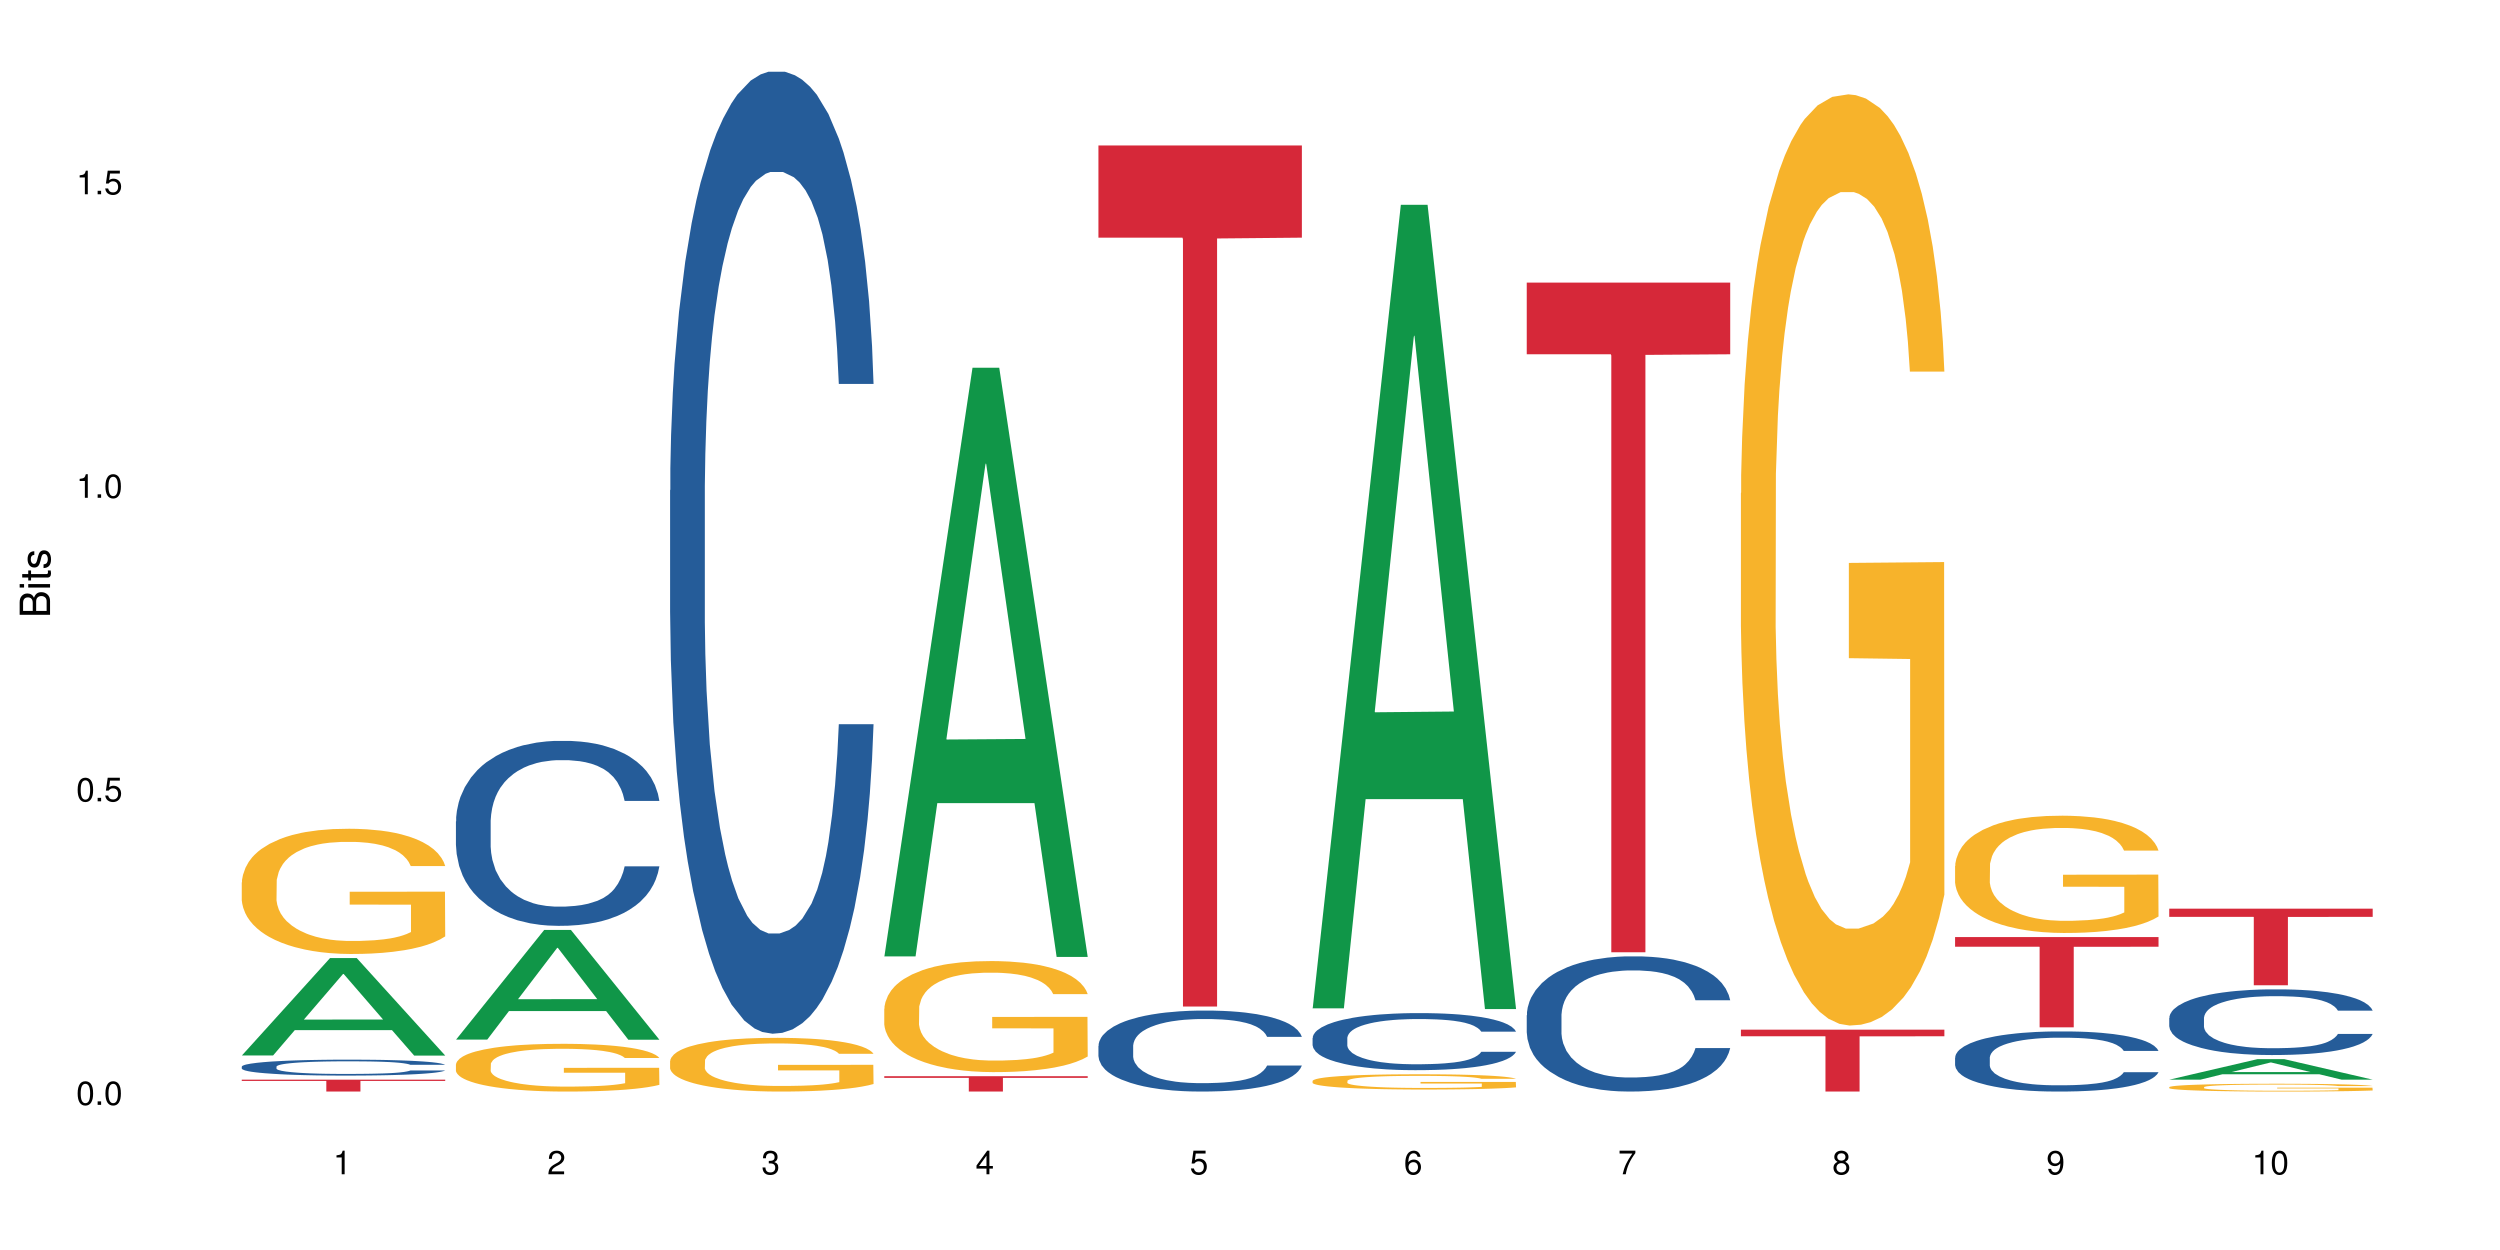 <?xml version="1.0" encoding="UTF-8"?>
<svg xmlns="http://www.w3.org/2000/svg" xmlns:xlink="http://www.w3.org/1999/xlink" width="720pt" height="360pt" viewBox="0 0 720 360" version="1.1">
<defs>
<g>
<symbol overflow="visible" id="glyph0-0">
<path style="stroke:none;" d=""/>
</symbol>
<symbol overflow="visible" id="glyph0-1">
<path style="stroke:none;" d="M 2.641 -6.797 C 2 -6.797 1.422 -6.531 1.078 -6.047 C 0.641 -5.453 0.406 -4.547 0.406 -3.297 C 0.406 -1 1.188 0.219 2.641 0.219 C 4.078 0.219 4.859 -1 4.859 -3.234 C 4.859 -4.562 4.656 -5.438 4.203 -6.047 C 3.844 -6.531 3.281 -6.797 2.641 -6.797 Z M 2.641 -6.047 C 3.547 -6.047 4 -5.125 4 -3.312 C 4 -1.375 3.562 -0.484 2.625 -0.484 C 1.734 -0.484 1.281 -1.422 1.281 -3.281 C 1.281 -5.141 1.734 -6.047 2.641 -6.047 Z M 2.641 -6.047 "/>
</symbol>
<symbol overflow="visible" id="glyph0-2">
<path style="stroke:none;" d="M 1.828 -1 L 0.828 -1 L 0.828 0 L 1.828 0 Z M 1.828 -1 "/>
</symbol>
<symbol overflow="visible" id="glyph0-3">
<path style="stroke:none;" d="M 4.562 -6.797 L 1.062 -6.797 L 0.547 -3.094 L 1.328 -3.094 C 1.719 -3.562 2.047 -3.734 2.578 -3.734 C 3.484 -3.734 4.062 -3.109 4.062 -2.094 C 4.062 -1.125 3.484 -0.531 2.578 -0.531 C 1.828 -0.531 1.375 -0.906 1.188 -1.672 L 0.328 -1.672 C 0.453 -1.109 0.547 -0.844 0.75 -0.594 C 1.125 -0.078 1.828 0.219 2.594 0.219 C 3.969 0.219 4.922 -0.781 4.922 -2.219 C 4.922 -3.562 4.031 -4.484 2.719 -4.484 C 2.25 -4.484 1.859 -4.359 1.469 -4.062 L 1.734 -5.969 L 4.562 -5.969 Z M 4.562 -6.797 "/>
</symbol>
<symbol overflow="visible" id="glyph0-4">
<path style="stroke:none;" d="M 2.484 -4.844 L 2.484 0 L 3.328 0 L 3.328 -6.797 L 2.766 -6.797 C 2.469 -5.75 2.281 -5.609 0.984 -5.453 L 0.984 -4.844 Z M 2.484 -4.844 "/>
</symbol>
<symbol overflow="visible" id="glyph0-5">
<path style="stroke:none;" d="M 4.859 -0.828 L 1.281 -0.828 C 1.359 -1.391 1.672 -1.75 2.5 -2.234 L 3.469 -2.75 C 4.406 -3.266 4.906 -3.969 4.906 -4.812 C 4.906 -5.375 4.672 -5.906 4.266 -6.266 C 3.859 -6.625 3.375 -6.797 2.719 -6.797 C 1.859 -6.797 1.219 -6.5 0.844 -5.922 C 0.609 -5.562 0.5 -5.125 0.484 -4.438 L 1.328 -4.438 C 1.359 -4.906 1.406 -5.188 1.531 -5.406 C 1.75 -5.812 2.188 -6.062 2.703 -6.062 C 3.469 -6.062 4.031 -5.516 4.031 -4.781 C 4.031 -4.25 3.719 -3.797 3.125 -3.438 L 2.234 -2.938 C 0.812 -2.141 0.406 -1.5 0.328 0 L 4.859 0 Z M 4.859 -0.828 "/>
</symbol>
<symbol overflow="visible" id="glyph0-6">
<path style="stroke:none;" d="M 2.125 -3.125 L 2.578 -3.125 C 3.516 -3.125 3.984 -2.703 3.984 -1.891 C 3.984 -1.031 3.469 -0.531 2.578 -0.531 C 1.656 -0.531 1.203 -0.984 1.156 -1.969 L 0.312 -1.969 C 0.344 -1.422 0.438 -1.078 0.609 -0.766 C 0.953 -0.109 1.625 0.219 2.547 0.219 C 3.953 0.219 4.859 -0.609 4.859 -1.906 C 4.859 -2.766 4.516 -3.25 3.703 -3.516 C 4.344 -3.766 4.656 -4.25 4.656 -4.938 C 4.656 -6.109 3.875 -6.797 2.578 -6.797 C 1.203 -6.797 0.484 -6.047 0.453 -4.609 L 1.297 -4.609 C 1.312 -5.016 1.344 -5.25 1.453 -5.453 C 1.641 -5.828 2.062 -6.062 2.594 -6.062 C 3.344 -6.062 3.797 -5.625 3.797 -4.906 C 3.797 -4.422 3.609 -4.141 3.25 -3.984 C 3.016 -3.891 2.719 -3.844 2.125 -3.844 Z M 2.125 -3.125 "/>
</symbol>
<symbol overflow="visible" id="glyph0-7">
<path style="stroke:none;" d="M 3.141 -1.625 L 3.141 0 L 3.984 0 L 3.984 -1.625 L 4.984 -1.625 L 4.984 -2.391 L 3.984 -2.391 L 3.984 -6.797 L 3.359 -6.797 L 0.266 -2.516 L 0.266 -1.625 Z M 3.141 -2.391 L 1 -2.391 L 3.141 -5.359 Z M 3.141 -2.391 "/>
</symbol>
<symbol overflow="visible" id="glyph0-8">
<path style="stroke:none;" d="M 4.781 -5.031 C 4.609 -6.141 3.891 -6.797 2.844 -6.797 C 2.094 -6.797 1.422 -6.438 1.031 -5.828 C 0.609 -5.172 0.406 -4.344 0.406 -3.094 C 0.406 -1.953 0.578 -1.234 0.984 -0.625 C 1.359 -0.078 1.953 0.219 2.703 0.219 C 3.984 0.219 4.922 -0.734 4.922 -2.078 C 4.922 -3.344 4.062 -4.234 2.844 -4.234 C 2.172 -4.234 1.641 -3.969 1.281 -3.469 C 1.281 -5.125 1.828 -6.047 2.797 -6.047 C 3.391 -6.047 3.797 -5.672 3.938 -5.031 Z M 2.734 -3.484 C 3.547 -3.484 4.062 -2.922 4.062 -2 C 4.062 -1.156 3.484 -0.531 2.703 -0.531 C 1.922 -0.531 1.328 -1.188 1.328 -2.047 C 1.328 -2.891 1.906 -3.484 2.734 -3.484 Z M 2.734 -3.484 "/>
</symbol>
<symbol overflow="visible" id="glyph0-9">
<path style="stroke:none;" d="M 4.984 -6.797 L 0.438 -6.797 L 0.438 -5.969 L 4.109 -5.969 C 2.5 -3.656 1.828 -2.234 1.328 0 L 2.219 0 C 2.594 -2.172 3.453 -4.047 4.984 -6.094 Z M 4.984 -6.797 "/>
</symbol>
<symbol overflow="visible" id="glyph0-10">
<path style="stroke:none;" d="M 3.75 -3.578 C 4.453 -4 4.688 -4.344 4.688 -4.984 C 4.688 -6.047 3.844 -6.797 2.641 -6.797 C 1.438 -6.797 0.594 -6.047 0.594 -4.984 C 0.594 -4.359 0.828 -4.016 1.516 -3.578 C 0.734 -3.203 0.359 -2.641 0.359 -1.891 C 0.359 -0.641 1.297 0.219 2.641 0.219 C 3.984 0.219 4.922 -0.641 4.922 -1.875 C 4.922 -2.641 4.531 -3.203 3.75 -3.578 Z M 2.641 -6.047 C 3.359 -6.047 3.812 -5.625 3.812 -4.969 C 3.812 -4.344 3.344 -3.922 2.641 -3.922 C 1.922 -3.922 1.453 -4.344 1.453 -4.984 C 1.453 -5.625 1.922 -6.047 2.641 -6.047 Z M 2.641 -3.203 C 3.484 -3.203 4.062 -2.672 4.062 -1.875 C 4.062 -1.062 3.484 -0.531 2.625 -0.531 C 1.797 -0.531 1.219 -1.078 1.219 -1.875 C 1.219 -2.672 1.797 -3.203 2.641 -3.203 Z M 2.641 -3.203 "/>
</symbol>
<symbol overflow="visible" id="glyph0-11">
<path style="stroke:none;" d="M 0.516 -1.547 C 0.672 -0.438 1.406 0.219 2.438 0.219 C 3.188 0.219 3.859 -0.141 4.266 -0.75 C 4.688 -1.406 4.891 -2.25 4.891 -3.484 C 4.891 -4.625 4.703 -5.359 4.312 -5.953 C 3.938 -6.5 3.344 -6.797 2.594 -6.797 C 1.297 -6.797 0.359 -5.844 0.359 -4.516 C 0.359 -3.25 1.234 -2.344 2.453 -2.344 C 3.094 -2.344 3.562 -2.578 4.016 -3.109 C 4 -1.453 3.469 -0.531 2.5 -0.531 C 1.906 -0.531 1.484 -0.906 1.359 -1.547 Z M 2.578 -6.062 C 3.375 -6.062 3.969 -5.406 3.969 -4.531 C 3.969 -3.688 3.375 -3.094 2.547 -3.094 C 1.734 -3.094 1.234 -3.672 1.234 -4.578 C 1.234 -5.438 1.797 -6.062 2.578 -6.062 Z M 2.578 -6.062 "/>
</symbol>
<symbol overflow="visible" id="glyph1-0">
<path style="stroke:none;" d=""/>
</symbol>
<symbol overflow="visible" id="glyph1-1">
<path style="stroke:none;" d="M 0 -0.953 L 0 -4.891 C 0 -5.719 -0.234 -6.344 -0.734 -6.797 C -1.188 -7.234 -1.812 -7.469 -2.5 -7.469 C -3.547 -7.469 -4.188 -7 -4.625 -5.875 C -4.984 -6.672 -5.641 -7.094 -6.531 -7.094 C -7.156 -7.094 -7.734 -6.859 -8.141 -6.391 C -8.562 -5.938 -8.75 -5.344 -8.75 -4.5 L -8.75 -0.953 Z M -4.984 -2.062 L -7.766 -2.062 L -7.766 -4.219 C -7.766 -4.844 -7.688 -5.203 -7.453 -5.5 C -7.219 -5.812 -6.859 -5.969 -6.375 -5.969 C -5.906 -5.969 -5.531 -5.812 -5.297 -5.5 C -5.062 -5.203 -4.984 -4.844 -4.984 -4.219 Z M -0.984 -2.062 L -4 -2.062 L -4 -4.781 C -4 -5.328 -3.859 -5.688 -3.578 -5.953 C -3.297 -6.219 -2.922 -6.359 -2.484 -6.359 C -2.062 -6.359 -1.688 -6.219 -1.406 -5.953 C -1.109 -5.688 -0.984 -5.328 -0.984 -4.781 Z M -0.984 -2.062 "/>
</symbol>
<symbol overflow="visible" id="glyph1-2">
<path style="stroke:none;" d="M -6.281 -1.797 L -6.281 -0.797 L 0 -0.797 L 0 -1.797 Z M -8.75 -1.797 L -8.75 -0.797 L -7.484 -0.797 L -7.484 -1.797 Z M -8.75 -1.797 "/>
</symbol>
<symbol overflow="visible" id="glyph1-3">
<path style="stroke:none;" d="M -6.281 -3.047 L -6.281 -2.016 L -8.016 -2.016 L -8.016 -1.016 L -6.281 -1.016 L -6.281 -0.172 L -5.469 -0.172 L -5.469 -1.016 L -0.719 -1.016 C -0.078 -1.016 0.281 -1.453 0.281 -2.234 C 0.281 -2.469 0.25 -2.719 0.188 -3.047 L -0.641 -3.047 C -0.609 -2.922 -0.594 -2.766 -0.594 -2.562 C -0.594 -2.141 -0.719 -2.016 -1.156 -2.016 L -5.469 -2.016 L -5.469 -3.047 Z M -6.281 -3.047 "/>
</symbol>
<symbol overflow="visible" id="glyph1-4">
<path style="stroke:none;" d="M -4.531 -5.25 C -5.766 -5.25 -6.469 -4.422 -6.469 -2.969 C -6.469 -1.516 -5.719 -0.562 -4.547 -0.562 C -3.562 -0.562 -3.094 -1.062 -2.734 -2.562 L -2.516 -3.484 C -2.344 -4.188 -2.094 -4.469 -1.625 -4.469 C -1.047 -4.469 -0.641 -3.875 -0.641 -3 C -0.641 -2.453 -0.797 -2 -1.062 -1.75 C -1.25 -1.594 -1.422 -1.531 -1.875 -1.469 L -1.875 -0.406 C -0.422 -0.453 0.281 -1.266 0.281 -2.922 C 0.281 -4.5 -0.5 -5.516 -1.719 -5.516 C -2.656 -5.516 -3.172 -4.984 -3.469 -3.734 L -3.703 -2.766 C -3.891 -1.953 -4.156 -1.609 -4.594 -1.609 C -5.172 -1.609 -5.547 -2.125 -5.547 -2.938 C -5.547 -3.75 -5.203 -4.172 -4.531 -4.203 Z M -4.531 -5.25 "/>
</symbol>
</g>
</defs>
<g id="surface86070">
<rect x="0" y="0" width="720" height="360" style="fill:rgb(100%,100%,100%);fill-opacity:1;stroke:none;"/>
<path style=" stroke:none;fill-rule:nonzero;fill:rgb(6.275%,58.824%,28.235%);fill-opacity:1;" d="M 69.629 303.98 L 69.691 303.953 L 95.047 275.93 L 102.746 275.93 L 128.223 304.004 L 119.273 304.004 L 112.887 296.676 L 84.902 296.676 L 78.645 303.98 L 69.629 303.98 L 87.598 293.645 L 110.32 293.617 L 98.988 280.516 L 98.863 280.488 L 98.738 280.566 L 87.535 293.617 L 87.598 293.645 Z M 69.629 303.98 "/>
<path style=" stroke:none;fill-rule:nonzero;fill:rgb(14.51%,36.078%,60%);fill-opacity:1;" d="M 69.629 307.18 L 69.699 307.176 L 69.699 307.074 L 69.914 306.914 L 70.414 306.715 L 70.914 306.574 L 72.203 306.328 L 73.988 306.09 L 75.848 305.906 L 77.203 305.797 L 78.418 305.711 L 81.207 305.559 L 82.992 305.477 L 84.922 305.406 L 87.281 305.336 L 88.996 305.293 L 92.852 305.227 L 95.711 305.195 L 97.926 305.184 L 102.715 305.184 L 105.574 305.203 L 107.645 305.223 L 109.93 305.254 L 111.859 305.293 L 115.219 305.387 L 118.219 305.504 L 119.578 305.57 L 121.723 305.699 L 123.367 305.824 L 124.508 305.934 L 125.797 306.09 L 126.938 306.277 L 127.797 306.492 L 128.223 306.672 L 118.219 306.672 L 117.719 306.504 L 117.148 306.375 L 116.078 306.203 L 115.004 306.082 L 113.504 305.961 L 112.148 305.879 L 110.289 305.801 L 108.645 305.75 L 106.93 305.711 L 105.285 305.688 L 102.141 305.664 L 98.5 305.664 L 97.141 305.672 L 94.355 305.703 L 92.852 305.734 L 90.711 305.793 L 89.207 305.848 L 87.422 305.93 L 86.207 306 L 84.707 306.109 L 83.637 306.207 L 82.422 306.344 L 81.707 306.449 L 81.062 306.566 L 80.492 306.707 L 80.062 306.852 L 79.777 307.008 L 79.633 307.16 L 79.633 307.809 L 79.777 307.957 L 80.133 308.133 L 81.062 308.391 L 82.422 308.613 L 83.992 308.789 L 85.492 308.914 L 86.352 308.973 L 87.492 309.039 L 89.281 309.125 L 91.852 309.207 L 93.352 309.242 L 95.641 309.273 L 97.996 309.293 L 101.141 309.293 L 103.93 309.273 L 105.785 309.254 L 107.715 309.219 L 110.359 309.148 L 112.004 309.082 L 113.434 309.004 L 114.504 308.922 L 115.219 308.855 L 116.293 308.727 L 117.148 308.582 L 117.793 308.438 L 118.219 308.293 L 128.223 308.293 L 127.797 308.461 L 127.152 308.625 L 126.508 308.746 L 125.508 308.895 L 124.367 309.023 L 122.723 309.168 L 121.363 309.266 L 119.578 309.371 L 117.934 309.449 L 116.148 309.523 L 113.504 309.605 L 111.789 309.648 L 109.93 309.684 L 107.715 309.719 L 104.93 309.75 L 101.93 309.766 L 99.141 309.77 L 96.141 309.762 L 93.926 309.742 L 90.996 309.707 L 87.352 309.629 L 84.707 309.551 L 82.633 309.473 L 80.848 309.387 L 78.848 309.273 L 76.273 309.09 L 74.703 308.949 L 73.633 308.832 L 72.418 308.668 L 71.559 308.52 L 70.559 308.285 L 69.844 307.988 L 69.629 307.758 Z M 69.629 307.18 "/>
<path style=" stroke:none;fill-rule:nonzero;fill:rgb(96.863%,70.196%,16.863%);fill-opacity:1;" d="M 69.629 254.129 L 69.699 254.094 L 69.699 253.438 L 69.988 251.953 L 70.703 249.914 L 71.629 248.23 L 72.629 246.914 L 73.273 246.223 L 74.344 245.234 L 75.273 244.512 L 77.633 243.027 L 80.633 241.645 L 82.277 241.051 L 84.137 240.492 L 86.777 239.867 L 87.992 239.637 L 91.711 239.109 L 95.926 238.777 L 100.57 238.68 L 102.715 238.711 L 105.645 238.844 L 109.645 239.207 L 111.934 239.535 L 113.719 239.867 L 115.578 240.293 L 117.863 240.953 L 120.008 241.742 L 121.723 242.535 L 123.438 243.523 L 124.867 244.574 L 126.082 245.73 L 127.152 247.113 L 127.797 248.266 L 128.223 249.418 L 118.293 249.418 L 117.719 248.266 L 117.078 247.375 L 116.004 246.289 L 114.934 245.5 L 113.863 244.871 L 111.859 244.016 L 110.145 243.488 L 108.004 243.027 L 105.93 242.73 L 103.57 242.535 L 102.141 242.469 L 98.355 242.469 L 94.926 242.699 L 92.926 242.961 L 91.496 243.227 L 89.496 243.719 L 88.281 244.113 L 87.566 244.379 L 85.422 245.398 L 83.992 246.32 L 83.207 246.949 L 82.207 247.938 L 81.492 248.824 L 80.707 250.145 L 80.277 251.133 L 79.703 253.371 L 79.633 259.301 L 79.848 260.551 L 80.277 261.902 L 80.848 263.09 L 81.707 264.34 L 82.562 265.297 L 84.062 266.578 L 85.352 267.438 L 86.352 267.996 L 88.281 268.887 L 89.066 269.184 L 90.922 269.773 L 92.852 270.234 L 95.211 270.633 L 96.996 270.828 L 99.855 270.992 L 103.5 270.992 L 107.789 270.797 L 110.504 270.531 L 112.359 270.27 L 113.574 270.039 L 115.078 269.676 L 116.148 269.348 L 117.148 268.984 L 118.363 268.426 L 118.363 260.551 L 100.715 260.52 L 100.715 256.828 L 128.152 256.797 L 128.223 269.676 L 126.723 270.566 L 124.867 271.422 L 123.078 272.082 L 121.223 272.641 L 118.578 273.266 L 116.434 273.66 L 113.148 274.121 L 110.145 274.418 L 107 274.617 L 104.215 274.715 L 100.93 274.75 L 97.996 274.684 L 94.855 274.484 L 92.352 274.223 L 90.066 273.891 L 87.781 273.465 L 84.922 272.773 L 83.062 272.211 L 81.133 271.52 L 79.203 270.695 L 77.488 269.809 L 76.348 269.117 L 75.203 268.324 L 73.988 267.336 L 72.844 266.219 L 71.988 265.195 L 71.203 264.043 L 70.629 262.957 L 70.059 261.473 L 69.773 260.289 L 69.629 259.266 Z M 69.629 254.129 "/>
<path style=" stroke:none;fill-rule:nonzero;fill:rgb(83.922%,15.686%,22.353%);fill-opacity:1;" d="M 69.629 310.949 L 128.223 310.949 L 128.223 311.316 L 103.805 311.316 L 103.805 314.371 L 93.98 314.371 L 93.98 311.32 L 93.836 311.316 L 69.629 311.316 Z M 69.629 310.949 "/>
<path style=" stroke:none;fill-rule:nonzero;fill:rgb(6.275%,58.824%,28.235%);fill-opacity:1;" d="M 131.309 299.41 L 131.371 299.379 L 156.727 267.828 L 164.426 267.828 L 189.902 299.438 L 180.953 299.438 L 174.566 291.188 L 146.582 291.188 L 140.324 299.41 L 131.309 299.41 L 149.273 287.773 L 172 287.742 L 160.668 272.992 L 160.543 272.961 L 160.418 273.051 L 149.211 287.742 L 149.273 287.773 Z M 131.309 299.41 "/>
<path style=" stroke:none;fill-rule:nonzero;fill:rgb(14.51%,36.078%,60%);fill-opacity:1;" d="M 131.309 236.562 L 131.379 236.512 L 131.379 235.344 L 131.594 233.492 L 132.094 231.156 L 132.594 229.551 L 133.883 226.676 L 135.668 223.902 L 137.523 221.762 L 138.883 220.496 L 140.098 219.52 L 142.883 217.719 L 144.672 216.793 L 146.602 215.965 L 148.957 215.141 L 150.672 214.652 L 154.531 213.871 L 157.391 213.531 L 159.605 213.387 L 164.395 213.387 L 167.25 213.582 L 169.324 213.824 L 171.609 214.215 L 173.539 214.652 L 176.898 215.723 L 179.898 217.086 L 181.258 217.863 L 183.402 219.375 L 185.043 220.836 L 186.188 222.102 L 187.473 223.902 L 188.617 226.094 L 189.477 228.574 L 189.902 230.668 L 179.898 230.668 L 179.398 228.723 L 178.828 227.215 L 177.758 225.215 L 176.684 223.805 L 175.184 222.395 L 173.824 221.469 L 171.969 220.543 L 170.324 219.957 L 168.609 219.52 L 166.965 219.227 L 163.82 218.938 L 160.176 218.938 L 158.82 219.035 L 156.031 219.422 L 154.531 219.766 L 152.387 220.445 L 150.887 221.078 L 149.102 222.051 L 147.887 222.879 L 146.387 224.145 L 145.312 225.266 L 144.098 226.871 L 143.387 228.09 L 142.742 229.453 L 142.172 231.059 L 141.742 232.762 L 141.457 234.566 L 141.312 236.316 L 141.312 243.863 L 141.457 245.617 L 141.812 247.66 L 142.742 250.629 L 144.098 253.211 L 145.672 255.258 L 147.172 256.715 L 148.031 257.398 L 149.172 258.176 L 150.961 259.152 L 153.531 260.125 L 155.031 260.516 L 157.32 260.902 L 159.676 261.098 L 162.82 261.098 L 165.609 260.902 L 167.465 260.66 L 169.395 260.27 L 172.039 259.441 L 173.684 258.664 L 175.113 257.738 L 176.184 256.812 L 176.898 256.035 L 177.969 254.527 L 178.828 252.871 L 179.473 251.168 L 179.898 249.512 L 189.902 249.512 L 189.477 251.457 L 188.832 253.355 L 188.188 254.77 L 187.188 256.473 L 186.047 257.98 L 184.402 259.688 L 183.043 260.805 L 181.258 262.023 L 179.613 262.949 L 177.828 263.777 L 175.184 264.75 L 173.469 265.238 L 171.609 265.676 L 169.395 266.062 L 166.609 266.406 L 163.605 266.602 L 160.82 266.648 L 157.82 266.551 L 155.605 266.355 L 152.676 265.918 L 149.031 265.043 L 146.387 264.117 L 144.312 263.191 L 142.527 262.219 L 140.527 260.902 L 137.953 258.762 L 136.383 257.105 L 135.309 255.742 L 134.094 253.844 L 133.238 252.141 L 132.238 249.414 L 131.523 245.957 L 131.309 243.277 Z M 131.309 236.562 "/>
<path style=" stroke:none;fill-rule:nonzero;fill:rgb(96.863%,70.196%,16.863%);fill-opacity:1;" d="M 131.309 306.508 L 131.379 306.496 L 131.379 306.246 L 131.664 305.68 L 132.379 304.902 L 133.309 304.262 L 134.309 303.758 L 134.953 303.492 L 136.023 303.117 L 136.953 302.84 L 139.312 302.277 L 142.312 301.746 L 143.957 301.523 L 145.812 301.309 L 148.457 301.07 L 149.672 300.98 L 153.391 300.781 L 157.605 300.656 L 162.25 300.617 L 164.395 300.629 L 167.324 300.68 L 171.324 300.82 L 173.613 300.945 L 175.398 301.07 L 177.254 301.234 L 179.543 301.484 L 181.688 301.785 L 183.402 302.086 L 185.117 302.465 L 186.547 302.867 L 187.762 303.305 L 188.832 303.832 L 189.477 304.273 L 189.902 304.711 L 179.973 304.711 L 179.398 304.273 L 178.758 303.934 L 177.684 303.52 L 176.613 303.219 L 175.539 302.98 L 173.539 302.652 L 171.824 302.453 L 169.68 302.277 L 167.609 302.164 L 165.25 302.086 L 163.82 302.062 L 160.035 302.062 L 156.605 302.148 L 154.605 302.25 L 153.176 302.352 L 151.172 302.539 L 149.957 302.691 L 149.246 302.789 L 147.102 303.18 L 145.672 303.531 L 144.887 303.77 L 143.887 304.148 L 143.172 304.484 L 142.383 304.988 L 141.957 305.363 L 141.383 306.219 L 141.312 308.48 L 141.527 308.957 L 141.957 309.473 L 142.527 309.926 L 143.387 310.402 L 144.242 310.766 L 145.742 311.254 L 147.027 311.582 L 148.031 311.797 L 149.957 312.137 L 150.746 312.246 L 152.602 312.473 L 154.531 312.648 L 156.891 312.801 L 158.676 312.875 L 161.535 312.938 L 165.18 312.938 L 169.469 312.863 L 172.184 312.762 L 174.039 312.664 L 175.254 312.574 L 176.754 312.438 L 177.828 312.312 L 178.828 312.172 L 180.043 311.961 L 180.043 308.957 L 162.391 308.945 L 162.391 307.539 L 189.832 307.527 L 189.902 312.438 L 188.402 312.777 L 186.547 313.102 L 184.758 313.352 L 182.902 313.566 L 180.258 313.805 L 178.113 313.957 L 174.824 314.133 L 171.824 314.246 L 168.68 314.32 L 165.895 314.359 L 162.605 314.371 L 159.676 314.344 L 156.531 314.27 L 154.031 314.168 L 151.746 314.043 L 149.457 313.879 L 146.602 313.617 L 144.742 313.402 L 142.812 313.141 L 140.883 312.824 L 139.168 312.488 L 138.027 312.223 L 136.883 311.922 L 135.668 311.543 L 134.523 311.117 L 133.668 310.727 L 132.879 310.289 L 132.309 309.875 L 131.738 309.309 L 131.453 308.855 L 131.309 308.469 Z M 131.309 306.508 "/>
<path style=" stroke:none;fill-rule:nonzero;fill:rgb(14.51%,36.078%,60%);fill-opacity:1;" d="M 192.988 141.207 L 193.059 140.957 L 193.059 134.879 L 193.273 125.254 L 193.773 113.098 L 194.273 104.742 L 195.559 89.801 L 197.348 75.363 L 199.203 64.223 L 200.562 57.637 L 201.777 52.57 L 204.562 43.203 L 206.352 38.391 L 208.281 34.086 L 210.637 29.781 L 212.352 27.246 L 216.211 23.195 L 219.07 21.422 L 221.285 20.664 L 226.074 20.664 L 228.93 21.676 L 231.004 22.941 L 233.289 24.969 L 235.219 27.246 L 238.578 32.82 L 241.578 39.91 L 242.938 43.961 L 245.082 51.812 L 246.723 59.41 L 247.867 65.996 L 249.152 75.363 L 250.297 86.762 L 251.152 99.676 L 251.582 110.566 L 241.578 110.566 L 241.078 100.438 L 240.508 92.586 L 239.434 82.203 L 238.363 74.859 L 236.863 67.516 L 235.504 62.703 L 233.648 57.891 L 232.004 54.852 L 230.289 52.57 L 228.645 51.051 L 225.5 49.531 L 221.855 49.531 L 220.5 50.039 L 217.711 52.066 L 216.211 53.84 L 214.066 57.383 L 212.566 60.676 L 210.781 65.742 L 209.566 70.047 L 208.066 76.629 L 206.992 82.457 L 205.777 90.812 L 205.062 97.145 L 204.422 104.234 L 203.848 112.59 L 203.422 121.457 L 203.133 130.824 L 202.992 139.941 L 202.992 179.195 L 203.133 188.312 L 203.492 198.949 L 204.422 214.398 L 205.777 227.82 L 207.352 238.457 L 208.852 246.055 L 209.707 249.598 L 210.852 253.648 L 212.637 258.715 L 215.211 263.781 L 216.711 265.805 L 219 267.832 L 221.355 268.844 L 224.5 268.844 L 227.289 267.832 L 229.145 266.566 L 231.074 264.539 L 233.719 260.234 L 235.363 256.184 L 236.793 251.371 L 237.863 246.559 L 238.578 242.508 L 239.648 234.656 L 240.508 226.047 L 241.148 217.184 L 241.578 208.574 L 251.582 208.574 L 251.152 218.703 L 250.512 228.578 L 249.867 235.922 L 248.867 244.785 L 247.723 252.637 L 246.082 261.5 L 244.723 267.324 L 242.938 273.656 L 241.293 278.469 L 239.508 282.773 L 236.863 287.84 L 235.148 290.371 L 233.289 292.648 L 231.074 294.676 L 228.289 296.449 L 225.285 297.461 L 222.5 297.715 L 219.5 297.207 L 217.285 296.195 L 214.352 293.918 L 210.711 289.359 L 208.066 284.547 L 205.992 279.734 L 204.207 274.668 L 202.207 267.832 L 199.633 256.688 L 198.062 248.078 L 196.988 240.988 L 195.773 231.109 L 194.918 222.246 L 193.918 208.066 L 193.203 190.086 L 192.988 176.156 Z M 192.988 141.207 "/>
<path style=" stroke:none;fill-rule:nonzero;fill:rgb(96.863%,70.196%,16.863%);fill-opacity:1;" d="M 192.988 305.523 L 193.059 305.508 L 193.059 305.227 L 193.344 304.59 L 194.059 303.715 L 194.988 302.992 L 195.988 302.43 L 196.633 302.133 L 197.703 301.707 L 198.633 301.395 L 200.992 300.762 L 203.992 300.168 L 205.637 299.914 L 207.492 299.672 L 210.137 299.402 L 211.352 299.305 L 215.066 299.078 L 219.285 298.938 L 223.93 298.895 L 226.074 298.91 L 229.004 298.965 L 233.004 299.121 L 235.289 299.262 L 237.078 299.402 L 238.934 299.586 L 241.223 299.871 L 243.367 300.211 L 245.082 300.547 L 246.797 300.973 L 248.223 301.426 L 249.438 301.918 L 250.512 302.512 L 251.152 303.008 L 251.582 303.504 L 241.648 303.504 L 241.078 303.008 L 240.434 302.625 L 239.363 302.16 L 238.293 301.82 L 237.219 301.551 L 235.219 301.184 L 233.504 300.957 L 231.359 300.762 L 229.289 300.633 L 226.93 300.547 L 225.5 300.52 L 221.715 300.52 L 218.285 300.617 L 216.281 300.73 L 214.855 300.844 L 212.852 301.059 L 211.637 301.227 L 210.922 301.34 L 208.781 301.777 L 207.352 302.172 L 206.566 302.441 L 205.562 302.867 L 204.852 303.246 L 204.062 303.812 L 203.637 304.238 L 203.062 305.199 L 202.992 307.742 L 203.207 308.277 L 203.637 308.859 L 204.207 309.367 L 205.062 309.906 L 205.922 310.312 L 207.422 310.867 L 208.707 311.234 L 209.707 311.473 L 211.637 311.855 L 212.426 311.98 L 214.281 312.238 L 216.211 312.434 L 218.57 312.605 L 220.355 312.688 L 223.215 312.758 L 226.859 312.758 L 231.145 312.676 L 233.863 312.562 L 235.719 312.449 L 236.934 312.352 L 238.434 312.195 L 239.508 312.055 L 240.508 311.898 L 241.723 311.656 L 241.723 308.277 L 224.07 308.266 L 224.07 306.684 L 251.512 306.668 L 251.582 312.195 L 250.082 312.574 L 248.223 312.941 L 246.438 313.227 L 244.578 313.465 L 241.938 313.734 L 239.793 313.902 L 236.504 314.102 L 233.504 314.23 L 230.359 314.312 L 227.574 314.355 L 224.285 314.371 L 221.355 314.344 L 218.211 314.258 L 215.711 314.145 L 213.426 314.004 L 211.137 313.82 L 208.281 313.523 L 206.422 313.281 L 204.492 312.984 L 202.562 312.633 L 200.848 312.25 L 199.703 311.953 L 198.562 311.613 L 197.348 311.191 L 196.203 310.711 L 195.348 310.273 L 194.559 309.777 L 193.988 309.312 L 193.418 308.676 L 193.129 308.168 L 192.988 307.727 Z M 192.988 305.523 "/>
<path style=" stroke:none;fill-rule:nonzero;fill:rgb(6.275%,58.824%,28.235%);fill-opacity:1;" d="M 254.668 275.445 L 254.73 275.289 L 280.082 105.898 L 287.781 105.898 L 313.262 275.605 L 304.309 275.605 L 297.926 231.305 L 269.941 231.305 L 263.68 275.445 L 254.668 275.445 L 272.633 212.98 L 295.359 212.82 L 284.027 133.625 L 283.902 133.465 L 283.777 133.945 L 272.57 212.82 L 272.633 212.98 Z M 254.668 275.445 "/>
<path style=" stroke:none;fill-rule:nonzero;fill:rgb(96.863%,70.196%,16.863%);fill-opacity:1;" d="M 254.668 290.484 L 254.738 290.457 L 254.738 289.871 L 255.023 288.559 L 255.738 286.746 L 256.668 285.258 L 257.668 284.09 L 258.312 283.477 L 259.383 282.598 L 260.312 281.957 L 262.672 280.641 L 265.672 279.414 L 267.316 278.891 L 269.172 278.391 L 271.816 277.836 L 273.031 277.633 L 276.746 277.164 L 280.965 276.875 L 285.609 276.785 L 287.75 276.816 L 290.68 276.93 L 294.684 277.254 L 296.969 277.547 L 298.758 277.836 L 300.613 278.219 L 302.902 278.801 L 305.043 279.504 L 306.758 280.203 L 308.473 281.078 L 309.902 282.016 L 311.117 283.035 L 312.191 284.262 L 312.832 285.285 L 313.262 286.309 L 303.328 286.309 L 302.758 285.285 L 302.113 284.496 L 301.043 283.531 L 299.973 282.832 L 298.898 282.277 L 296.898 281.52 L 295.184 281.051 L 293.039 280.641 L 290.969 280.379 L 288.609 280.203 L 287.18 280.145 L 283.395 280.145 L 279.961 280.348 L 277.961 280.582 L 276.531 280.816 L 274.531 281.254 L 273.316 281.605 L 272.602 281.84 L 270.457 282.746 L 269.031 283.562 L 268.242 284.117 L 267.242 284.992 L 266.527 285.781 L 265.742 286.949 L 265.312 287.828 L 264.742 289.812 L 264.672 295.07 L 264.887 296.18 L 265.312 297.379 L 265.887 298.43 L 266.742 299.539 L 267.602 300.387 L 269.102 301.527 L 270.387 302.285 L 271.387 302.781 L 273.316 303.57 L 274.102 303.836 L 275.961 304.359 L 277.891 304.77 L 280.25 305.121 L 282.035 305.297 L 284.895 305.441 L 288.539 305.441 L 292.824 305.266 L 295.539 305.031 L 297.398 304.797 L 298.613 304.594 L 300.113 304.273 L 301.188 303.98 L 302.188 303.66 L 303.402 303.164 L 303.402 296.18 L 285.75 296.152 L 285.75 292.879 L 313.191 292.852 L 313.262 304.273 L 311.762 305.062 L 309.902 305.82 L 308.117 306.406 L 306.258 306.902 L 303.617 307.457 L 301.473 307.809 L 298.184 308.215 L 295.184 308.48 L 292.039 308.656 L 289.254 308.742 L 285.965 308.77 L 283.035 308.711 L 279.891 308.539 L 277.391 308.305 L 275.105 308.012 L 272.816 307.633 L 269.957 307.02 L 268.102 306.523 L 266.172 305.91 L 264.242 305.18 L 262.527 304.391 L 261.383 303.777 L 260.242 303.074 L 259.027 302.199 L 257.883 301.207 L 257.023 300.301 L 256.238 299.277 L 255.668 298.312 L 255.094 297 L 254.809 295.949 L 254.668 295.043 Z M 254.668 290.484 "/>
<path style=" stroke:none;fill-rule:nonzero;fill:rgb(83.922%,15.686%,22.353%);fill-opacity:1;" d="M 254.668 309.949 L 313.262 309.949 L 313.262 310.426 L 288.84 310.43 L 288.84 314.371 L 279.016 314.371 L 279.016 310.434 L 278.875 310.426 L 254.668 310.426 Z M 254.668 309.949 "/>
<path style=" stroke:none;fill-rule:nonzero;fill:rgb(14.51%,36.078%,60%);fill-opacity:1;" d="M 316.348 301.203 L 316.418 301.18 L 316.418 300.668 L 316.633 299.859 L 317.133 298.836 L 317.633 298.133 L 318.918 296.875 L 320.703 295.66 L 322.562 294.723 L 323.922 294.168 L 325.137 293.742 L 327.922 292.953 L 329.707 292.551 L 331.637 292.188 L 333.996 291.824 L 335.711 291.613 L 339.57 291.273 L 342.43 291.121 L 344.645 291.059 L 349.43 291.059 L 352.289 291.145 L 354.363 291.25 L 356.648 291.422 L 358.578 291.613 L 361.938 292.082 L 364.938 292.68 L 366.293 293.02 L 368.438 293.68 L 370.082 294.32 L 371.227 294.871 L 372.512 295.66 L 373.656 296.621 L 374.512 297.707 L 374.941 298.625 L 364.938 298.625 L 364.438 297.77 L 363.867 297.109 L 362.793 296.238 L 361.723 295.617 L 360.223 295 L 358.863 294.598 L 357.004 294.191 L 355.363 293.934 L 353.648 293.742 L 352.004 293.617 L 348.859 293.488 L 345.215 293.488 L 343.855 293.531 L 341.07 293.699 L 339.57 293.852 L 337.426 294.148 L 335.926 294.426 L 334.141 294.852 L 332.926 295.215 L 331.422 295.77 L 330.352 296.258 L 329.137 296.961 L 328.422 297.492 L 327.777 298.09 L 327.207 298.793 L 326.777 299.539 L 326.492 300.328 L 326.352 301.094 L 326.352 304.398 L 326.492 305.164 L 326.852 306.059 L 327.777 307.359 L 329.137 308.488 L 330.707 309.383 L 332.211 310.023 L 333.066 310.32 L 334.211 310.664 L 335.996 311.09 L 338.57 311.516 L 340.07 311.688 L 342.355 311.855 L 344.715 311.941 L 347.859 311.941 L 350.645 311.855 L 352.504 311.75 L 354.434 311.578 L 357.078 311.219 L 358.719 310.875 L 360.148 310.473 L 361.223 310.066 L 361.938 309.727 L 363.008 309.066 L 363.867 308.34 L 364.508 307.594 L 364.938 306.871 L 374.941 306.871 L 374.512 307.723 L 373.871 308.555 L 373.227 309.172 L 372.227 309.918 L 371.082 310.578 L 369.438 311.324 L 368.082 311.812 L 366.293 312.348 L 364.652 312.75 L 362.863 313.113 L 360.223 313.539 L 358.508 313.754 L 356.648 313.945 L 354.434 314.113 L 351.645 314.266 L 348.645 314.348 L 345.859 314.371 L 342.855 314.328 L 340.641 314.242 L 337.711 314.051 L 334.066 313.668 L 331.422 313.262 L 329.352 312.859 L 327.566 312.43 L 325.562 311.855 L 322.992 310.918 L 321.418 310.195 L 320.348 309.598 L 319.133 308.766 L 318.273 308.02 L 317.273 306.828 L 316.559 305.312 L 316.348 304.141 Z M 316.348 301.203 "/>
<path style=" stroke:none;fill-rule:nonzero;fill:rgb(83.922%,15.686%,22.353%);fill-opacity:1;" d="M 316.348 41.902 L 374.941 41.902 L 374.941 68.445 L 350.52 68.68 L 350.52 289.879 L 340.695 289.879 L 340.695 68.914 L 340.555 68.445 L 316.348 68.445 Z M 316.348 41.902 "/>
<path style=" stroke:none;fill-rule:nonzero;fill:rgb(6.275%,58.824%,28.235%);fill-opacity:1;" d="M 378.023 290.391 L 378.086 290.172 L 403.441 58.992 L 411.141 58.992 L 436.621 290.605 L 427.668 290.605 L 421.281 230.148 L 393.301 230.148 L 387.039 290.391 L 378.023 290.391 L 395.992 205.137 L 418.715 204.918 L 407.387 96.832 L 407.262 96.613 L 407.137 97.266 L 395.93 204.918 L 395.992 205.137 Z M 378.023 290.391 "/>
<path style=" stroke:none;fill-rule:nonzero;fill:rgb(14.51%,36.078%,60%);fill-opacity:1;" d="M 378.023 298.934 L 378.098 298.918 L 378.098 298.559 L 378.312 297.988 L 378.812 297.266 L 379.312 296.77 L 380.598 295.887 L 382.383 295.027 L 384.242 294.367 L 385.602 293.977 L 386.812 293.68 L 389.602 293.121 L 391.387 292.836 L 393.316 292.582 L 395.676 292.328 L 397.391 292.176 L 401.25 291.938 L 404.105 291.832 L 406.324 291.785 L 411.109 291.785 L 413.969 291.848 L 416.039 291.922 L 418.328 292.043 L 420.258 292.176 L 423.613 292.508 L 426.617 292.926 L 427.973 293.168 L 430.117 293.633 L 431.762 294.082 L 432.906 294.473 L 434.191 295.027 L 435.336 295.703 L 436.191 296.469 L 436.621 297.117 L 426.617 297.117 L 426.117 296.516 L 425.543 296.051 L 424.473 295.434 L 423.402 295 L 421.898 294.562 L 420.543 294.277 L 418.684 293.992 L 417.039 293.812 L 415.324 293.68 L 413.684 293.59 L 410.539 293.496 L 406.895 293.496 L 405.535 293.527 L 402.75 293.648 L 401.25 293.754 L 399.105 293.965 L 397.605 294.16 L 395.816 294.457 L 394.602 294.715 L 393.102 295.105 L 392.031 295.449 L 390.816 295.945 L 390.102 296.32 L 389.457 296.742 L 388.887 297.234 L 388.457 297.762 L 388.172 298.316 L 388.027 298.855 L 388.027 301.184 L 388.172 301.723 L 388.531 302.355 L 389.457 303.27 L 390.816 304.066 L 392.387 304.695 L 393.891 305.148 L 394.746 305.359 L 395.891 305.598 L 397.676 305.898 L 400.25 306.199 L 401.75 306.316 L 404.035 306.438 L 406.395 306.5 L 409.539 306.5 L 412.324 306.438 L 414.184 306.363 L 416.113 306.242 L 418.758 305.988 L 420.398 305.746 L 421.828 305.461 L 422.902 305.176 L 423.613 304.938 L 424.688 304.473 L 425.543 303.961 L 426.188 303.438 L 426.617 302.926 L 436.621 302.926 L 436.191 303.527 L 435.547 304.113 L 434.906 304.547 L 433.906 305.07 L 432.762 305.539 L 431.117 306.062 L 429.762 306.41 L 427.973 306.785 L 426.332 307.07 L 424.543 307.324 L 421.898 307.625 L 420.184 307.773 L 418.328 307.91 L 416.113 308.031 L 413.324 308.133 L 410.324 308.195 L 407.539 308.211 L 404.535 308.18 L 402.32 308.121 L 399.391 307.984 L 395.746 307.715 L 393.102 307.43 L 391.031 307.145 L 389.242 306.844 L 387.242 306.438 L 384.672 305.777 L 383.098 305.266 L 382.027 304.848 L 380.812 304.262 L 379.953 303.734 L 378.953 302.895 L 378.238 301.828 L 378.023 301.004 Z M 378.023 298.934 "/>
<path style=" stroke:none;fill-rule:nonzero;fill:rgb(96.863%,70.196%,16.863%);fill-opacity:1;" d="M 378.023 311.273 L 378.098 311.266 L 378.098 311.188 L 378.383 311.008 L 379.098 310.758 L 380.027 310.555 L 381.027 310.395 L 381.668 310.309 L 382.742 310.188 L 383.672 310.102 L 386.027 309.918 L 389.031 309.75 L 390.672 309.68 L 392.531 309.609 L 395.176 309.535 L 396.391 309.504 L 400.105 309.441 L 404.32 309.402 L 408.965 309.391 L 411.109 309.395 L 414.039 309.41 L 418.043 309.453 L 420.328 309.492 L 422.113 309.535 L 423.973 309.586 L 426.258 309.668 L 428.402 309.762 L 430.117 309.859 L 431.832 309.98 L 433.262 310.109 L 434.477 310.25 L 435.547 310.418 L 436.191 310.559 L 436.621 310.699 L 426.688 310.699 L 426.117 310.559 L 425.473 310.449 L 424.402 310.316 L 423.328 310.219 L 422.258 310.145 L 420.258 310.039 L 418.543 309.977 L 416.398 309.918 L 414.324 309.883 L 411.969 309.859 L 410.539 309.852 L 406.75 309.852 L 403.32 309.879 L 401.32 309.91 L 399.891 309.941 L 397.891 310.004 L 396.676 310.051 L 395.961 310.082 L 393.816 310.207 L 392.387 310.32 L 391.602 310.398 L 390.602 310.516 L 389.887 310.625 L 389.102 310.785 L 388.672 310.906 L 388.102 311.18 L 388.027 311.902 L 388.242 312.055 L 388.672 312.219 L 389.242 312.363 L 390.102 312.516 L 390.961 312.633 L 392.461 312.789 L 393.746 312.895 L 394.746 312.961 L 396.676 313.07 L 397.461 313.105 L 399.32 313.18 L 401.25 313.234 L 403.605 313.281 L 405.395 313.305 L 408.25 313.328 L 411.895 313.328 L 416.184 313.301 L 418.898 313.27 L 420.758 313.238 L 421.973 313.211 L 423.473 313.164 L 424.543 313.125 L 425.543 313.082 L 426.758 313.012 L 426.758 312.055 L 409.109 312.051 L 409.109 311.602 L 436.551 311.598 L 436.621 313.164 L 435.121 313.273 L 433.262 313.379 L 431.477 313.457 L 429.617 313.527 L 426.973 313.602 L 424.828 313.652 L 421.543 313.707 L 418.543 313.742 L 415.398 313.77 L 412.609 313.781 L 409.324 313.785 L 406.395 313.777 L 403.25 313.75 L 400.75 313.719 L 398.461 313.68 L 396.176 313.629 L 393.316 313.543 L 391.461 313.477 L 389.531 313.391 L 387.602 313.289 L 385.887 313.184 L 384.742 313.098 L 383.598 313 L 382.383 312.883 L 381.242 312.746 L 380.383 312.621 L 379.598 312.48 L 379.027 312.348 L 378.453 312.168 L 378.168 312.023 L 378.023 311.898 Z M 378.023 311.273 "/>
<path style=" stroke:none;fill-rule:nonzero;fill:rgb(14.51%,36.078%,60%);fill-opacity:1;" d="M 439.703 292.379 L 439.777 292.344 L 439.777 291.492 L 439.988 290.137 L 440.492 288.43 L 440.992 287.258 L 442.277 285.156 L 444.062 283.129 L 445.922 281.562 L 447.277 280.637 L 448.492 279.926 L 451.281 278.609 L 453.066 277.934 L 454.996 277.328 L 457.355 276.723 L 459.07 276.367 L 462.93 275.797 L 465.785 275.551 L 468 275.441 L 472.789 275.441 L 475.648 275.586 L 477.719 275.762 L 480.008 276.047 L 481.938 276.367 L 485.293 277.148 L 488.297 278.148 L 489.652 278.715 L 491.797 279.82 L 493.441 280.887 L 494.582 281.812 L 495.871 283.129 L 497.012 284.73 L 497.871 286.543 L 498.301 288.074 L 488.297 288.074 L 487.797 286.652 L 487.223 285.547 L 486.152 284.09 L 485.078 283.059 L 483.578 282.023 L 482.223 281.348 L 480.363 280.672 L 478.719 280.246 L 477.004 279.926 L 475.363 279.711 L 472.219 279.5 L 468.574 279.5 L 467.215 279.57 L 464.43 279.855 L 462.93 280.105 L 460.785 280.602 L 459.285 281.066 L 457.496 281.777 L 456.281 282.383 L 454.781 283.305 L 453.711 284.125 L 452.496 285.301 L 451.781 286.188 L 451.137 287.184 L 450.566 288.359 L 450.137 289.605 L 449.852 290.922 L 449.707 292.203 L 449.707 297.719 L 449.852 299 L 450.207 300.492 L 451.137 302.664 L 452.496 304.551 L 454.066 306.043 L 455.566 307.113 L 456.426 307.609 L 457.57 308.18 L 459.355 308.891 L 461.926 309.602 L 463.43 309.887 L 465.715 310.172 L 468.074 310.312 L 471.219 310.312 L 474.004 310.172 L 475.863 309.992 L 477.793 309.711 L 480.434 309.105 L 482.078 308.535 L 483.508 307.859 L 484.578 307.184 L 485.293 306.613 L 486.367 305.512 L 487.223 304.301 L 487.867 303.055 L 488.297 301.844 L 498.301 301.844 L 497.871 303.27 L 497.227 304.656 L 496.586 305.688 L 495.586 306.934 L 494.441 308.035 L 492.797 309.281 L 491.441 310.102 L 489.652 310.988 L 488.008 311.668 L 486.223 312.27 L 483.578 312.984 L 481.863 313.34 L 480.008 313.66 L 477.793 313.945 L 475.004 314.191 L 472.004 314.336 L 469.215 314.371 L 466.215 314.301 L 464 314.156 L 461.07 313.836 L 457.426 313.195 L 454.781 312.52 L 452.711 311.844 L 450.922 311.133 L 448.922 310.172 L 446.352 308.605 L 444.777 307.395 L 443.707 306.398 L 442.492 305.012 L 441.633 303.766 L 440.633 301.773 L 439.918 299.246 L 439.703 297.289 Z M 439.703 292.379 "/>
<path style=" stroke:none;fill-rule:nonzero;fill:rgb(83.922%,15.686%,22.353%);fill-opacity:1;" d="M 439.703 81.383 L 498.301 81.383 L 498.301 102.031 L 473.879 102.211 L 473.879 274.262 L 464.055 274.262 L 464.055 102.391 L 463.91 102.031 L 439.703 102.031 Z M 439.703 81.383 "/>
<path style=" stroke:none;fill-rule:nonzero;fill:rgb(96.863%,70.196%,16.863%);fill-opacity:1;" d="M 501.383 142.035 L 501.453 141.793 L 501.453 136.895 L 501.742 125.871 L 502.457 110.688 L 503.383 98.195 L 504.383 88.398 L 505.027 83.254 L 506.102 75.906 L 507.027 70.52 L 509.387 59.496 L 512.387 49.211 L 514.031 44.801 L 515.891 40.637 L 518.535 35.984 L 519.75 34.27 L 523.465 30.352 L 527.68 27.902 L 532.324 27.168 L 534.469 27.41 L 537.398 28.391 L 541.398 31.086 L 543.688 33.535 L 545.473 35.984 L 547.332 39.168 L 549.617 44.066 L 551.762 49.945 L 553.477 55.824 L 555.191 63.172 L 556.621 71.008 L 557.836 79.582 L 558.906 89.867 L 559.551 98.441 L 559.98 107.012 L 550.047 107.012 L 549.473 98.441 L 548.832 91.828 L 547.758 83.746 L 546.688 77.867 L 545.617 73.215 L 543.613 66.844 L 541.898 62.926 L 539.758 59.496 L 537.684 57.293 L 535.324 55.824 L 533.898 55.332 L 530.109 55.332 L 526.68 57.047 L 524.68 59.008 L 523.25 60.969 L 521.25 64.641 L 520.035 67.578 L 519.32 69.539 L 517.176 77.133 L 515.746 83.988 L 514.961 88.645 L 513.961 95.992 L 513.246 102.605 L 512.461 112.402 L 512.031 119.75 L 511.461 136.402 L 511.387 180.492 L 511.602 189.797 L 512.031 199.84 L 512.602 208.656 L 513.461 217.965 L 514.316 225.066 L 515.816 234.617 L 517.105 240.988 L 518.105 245.152 L 520.035 251.762 L 520.82 253.969 L 522.68 258.375 L 524.605 261.805 L 526.965 264.746 L 528.75 266.215 L 531.609 267.438 L 535.254 267.438 L 539.543 265.969 L 542.258 264.008 L 544.113 262.051 L 545.328 260.336 L 546.832 257.641 L 547.902 255.191 L 548.902 252.5 L 550.117 248.336 L 550.117 189.797 L 532.469 189.551 L 532.469 162.121 L 559.906 161.875 L 559.98 257.641 L 558.477 264.254 L 556.621 270.621 L 554.832 275.52 L 552.977 279.684 L 550.332 284.34 L 548.188 287.277 L 544.902 290.707 L 541.898 292.91 L 538.754 294.379 L 535.969 295.113 L 532.684 295.359 L 529.754 294.871 L 526.609 293.402 L 524.105 291.441 L 521.82 288.992 L 519.535 285.809 L 516.676 280.664 L 514.816 276.5 L 512.887 271.359 L 510.957 265.234 L 509.242 258.621 L 508.102 253.477 L 506.957 247.602 L 505.742 240.254 L 504.598 231.926 L 503.742 224.332 L 502.957 215.758 L 502.383 207.676 L 501.812 196.656 L 501.527 187.84 L 501.383 180.246 Z M 501.383 142.035 "/>
<path style=" stroke:none;fill-rule:nonzero;fill:rgb(83.922%,15.686%,22.353%);fill-opacity:1;" d="M 501.383 296.539 L 559.98 296.539 L 559.98 298.449 L 535.559 298.465 L 535.559 314.371 L 525.734 314.371 L 525.734 298.48 L 525.59 298.449 L 501.383 298.449 Z M 501.383 296.539 "/>
<path style=" stroke:none;fill-rule:nonzero;fill:rgb(14.51%,36.078%,60%);fill-opacity:1;" d="M 563.062 304.59 L 563.133 304.574 L 563.133 304.191 L 563.348 303.59 L 563.848 302.832 L 564.348 302.309 L 565.637 301.375 L 567.422 300.473 L 569.281 299.777 L 570.637 299.363 L 571.852 299.047 L 574.641 298.461 L 576.426 298.16 L 578.355 297.895 L 580.711 297.625 L 582.426 297.465 L 586.285 297.211 L 589.145 297.102 L 591.359 297.055 L 596.148 297.055 L 599.004 297.117 L 601.078 297.195 L 603.363 297.324 L 605.293 297.465 L 608.652 297.812 L 611.652 298.258 L 613.012 298.512 L 615.156 299 L 616.797 299.477 L 617.941 299.887 L 619.227 300.473 L 620.371 301.184 L 621.23 301.992 L 621.656 302.672 L 611.652 302.672 L 611.152 302.039 L 610.582 301.551 L 609.512 300.898 L 608.438 300.441 L 606.938 299.98 L 605.578 299.68 L 603.723 299.379 L 602.078 299.191 L 600.363 299.047 L 598.719 298.953 L 595.574 298.859 L 591.93 298.859 L 590.574 298.891 L 587.785 299.016 L 586.285 299.129 L 584.145 299.348 L 582.641 299.555 L 580.855 299.871 L 579.641 300.141 L 578.141 300.551 L 577.066 300.918 L 575.855 301.438 L 575.141 301.836 L 574.496 302.277 L 573.926 302.801 L 573.496 303.355 L 573.211 303.938 L 573.066 304.508 L 573.066 306.961 L 573.211 307.531 L 573.566 308.199 L 574.496 309.164 L 575.855 310 L 577.426 310.668 L 578.926 311.141 L 579.785 311.363 L 580.926 311.617 L 582.715 311.934 L 585.285 312.25 L 586.785 312.375 L 589.074 312.504 L 591.43 312.566 L 594.574 312.566 L 597.363 312.504 L 599.219 312.422 L 601.148 312.297 L 603.793 312.027 L 605.438 311.773 L 606.867 311.473 L 607.938 311.172 L 608.652 310.922 L 609.723 310.43 L 610.582 309.891 L 611.227 309.336 L 611.652 308.801 L 621.656 308.801 L 621.23 309.434 L 620.586 310.051 L 619.941 310.508 L 618.941 311.062 L 617.801 311.555 L 616.156 312.105 L 614.797 312.473 L 613.012 312.867 L 611.367 313.168 L 609.582 313.438 L 606.938 313.754 L 605.223 313.91 L 603.363 314.055 L 601.148 314.18 L 598.363 314.293 L 595.363 314.355 L 592.574 314.371 L 589.574 314.34 L 587.359 314.277 L 584.43 314.133 L 580.785 313.848 L 578.141 313.547 L 576.066 313.246 L 574.281 312.93 L 572.281 312.504 L 569.707 311.805 L 568.137 311.27 L 567.062 310.824 L 565.848 310.207 L 564.992 309.652 L 563.992 308.766 L 563.277 307.645 L 563.062 306.773 Z M 563.062 304.59 "/>
<path style=" stroke:none;fill-rule:nonzero;fill:rgb(96.863%,70.196%,16.863%);fill-opacity:1;" d="M 563.062 249.387 L 563.133 249.355 L 563.133 248.742 L 563.422 247.352 L 564.133 245.438 L 565.062 243.867 L 566.062 242.633 L 566.707 241.984 L 567.777 241.059 L 568.707 240.379 L 571.066 238.992 L 574.066 237.695 L 575.711 237.141 L 577.57 236.617 L 580.211 236.031 L 581.426 235.812 L 585.145 235.32 L 589.359 235.012 L 594.004 234.918 L 596.148 234.949 L 599.078 235.074 L 603.078 235.414 L 605.367 235.723 L 607.152 236.031 L 609.012 236.43 L 611.297 237.047 L 613.441 237.789 L 615.156 238.527 L 616.871 239.453 L 618.301 240.441 L 619.516 241.52 L 620.586 242.816 L 621.23 243.898 L 621.656 244.977 L 611.727 244.977 L 611.152 243.898 L 610.512 243.062 L 609.438 242.047 L 608.367 241.305 L 607.293 240.719 L 605.293 239.918 L 603.578 239.422 L 601.434 238.992 L 599.363 238.715 L 597.004 238.527 L 595.574 238.469 L 591.789 238.469 L 588.359 238.684 L 586.359 238.93 L 584.93 239.176 L 582.93 239.641 L 581.715 240.012 L 581 240.258 L 578.855 241.215 L 577.426 242.078 L 576.641 242.664 L 575.641 243.59 L 574.926 244.422 L 574.137 245.656 L 573.711 246.582 L 573.137 248.68 L 573.066 254.23 L 573.281 255.402 L 573.711 256.668 L 574.281 257.777 L 575.141 258.953 L 575.996 259.848 L 577.496 261.051 L 578.785 261.852 L 579.785 262.375 L 581.715 263.207 L 582.5 263.484 L 584.355 264.043 L 586.285 264.473 L 588.645 264.844 L 590.43 265.027 L 593.289 265.184 L 596.934 265.184 L 601.223 264.996 L 603.938 264.75 L 605.793 264.504 L 607.008 264.289 L 608.508 263.949 L 609.582 263.641 L 610.582 263.301 L 611.797 262.777 L 611.797 255.402 L 594.148 255.371 L 594.148 251.918 L 621.586 251.887 L 621.656 263.949 L 620.156 264.781 L 618.301 265.586 L 616.512 266.199 L 614.656 266.727 L 612.012 267.312 L 609.867 267.684 L 606.582 268.113 L 603.578 268.391 L 600.434 268.578 L 597.648 268.668 L 594.359 268.699 L 591.43 268.637 L 588.289 268.453 L 585.785 268.207 L 583.5 267.898 L 581.211 267.496 L 578.355 266.848 L 576.496 266.324 L 574.566 265.676 L 572.637 264.906 L 570.922 264.074 L 569.781 263.426 L 568.637 262.684 L 567.422 261.758 L 566.277 260.711 L 565.422 259.754 L 564.633 258.672 L 564.062 257.656 L 563.492 256.266 L 563.207 255.156 L 563.062 254.199 Z M 563.062 249.387 "/>
<path style=" stroke:none;fill-rule:nonzero;fill:rgb(83.922%,15.686%,22.353%);fill-opacity:1;" d="M 563.062 269.879 L 621.656 269.879 L 621.656 272.66 L 597.238 272.688 L 597.238 295.875 L 587.41 295.875 L 587.41 272.711 L 587.27 272.66 L 563.062 272.66 Z M 563.062 269.879 "/>
<path style=" stroke:none;fill-rule:nonzero;fill:rgb(6.275%,58.824%,28.235%);fill-opacity:1;" d="M 624.742 310.938 L 624.805 310.934 L 650.156 305.031 L 657.859 305.031 L 683.336 310.941 L 674.387 310.941 L 668 309.398 L 640.016 309.398 L 633.758 310.938 L 624.742 310.938 L 642.707 308.762 L 665.434 308.754 L 654.102 305.996 L 653.977 305.992 L 653.852 306.008 L 642.645 308.754 L 642.707 308.762 Z M 624.742 310.938 "/>
<path style=" stroke:none;fill-rule:nonzero;fill:rgb(14.51%,36.078%,60%);fill-opacity:1;" d="M 624.742 293.168 L 624.812 293.152 L 624.812 292.734 L 625.027 292.078 L 625.527 291.25 L 626.027 290.68 L 627.312 289.66 L 629.102 288.676 L 630.957 287.914 L 632.316 287.465 L 633.531 287.117 L 636.316 286.48 L 638.105 286.148 L 640.035 285.855 L 642.391 285.562 L 644.105 285.391 L 647.965 285.113 L 650.824 284.992 L 653.039 284.941 L 657.828 284.941 L 660.684 285.008 L 662.758 285.098 L 665.043 285.234 L 666.973 285.391 L 670.332 285.77 L 673.332 286.254 L 674.691 286.531 L 676.836 287.066 L 678.477 287.586 L 679.621 288.035 L 680.906 288.676 L 682.051 289.453 L 682.91 290.332 L 683.336 291.078 L 673.332 291.078 L 672.832 290.387 L 672.262 289.848 L 671.188 289.141 L 670.117 288.641 L 668.617 288.137 L 667.258 287.809 L 665.402 287.48 L 663.758 287.273 L 662.043 287.117 L 660.398 287.016 L 657.254 286.91 L 653.609 286.91 L 652.254 286.945 L 649.465 287.082 L 647.965 287.203 L 645.82 287.445 L 644.32 287.672 L 642.535 288.016 L 641.32 288.312 L 639.82 288.762 L 638.746 289.156 L 637.531 289.727 L 636.816 290.16 L 636.176 290.645 L 635.602 291.215 L 635.176 291.82 L 634.891 292.461 L 634.746 293.082 L 634.746 295.762 L 634.891 296.383 L 635.246 297.109 L 636.176 298.164 L 637.531 299.078 L 639.105 299.805 L 640.605 300.324 L 641.465 300.566 L 642.605 300.844 L 644.395 301.188 L 646.965 301.535 L 648.465 301.672 L 650.754 301.812 L 653.109 301.879 L 656.254 301.879 L 659.043 301.812 L 660.898 301.723 L 662.828 301.586 L 665.473 301.293 L 667.117 301.016 L 668.547 300.688 L 669.617 300.359 L 670.332 300.082 L 671.402 299.547 L 672.262 298.957 L 672.902 298.355 L 673.332 297.766 L 683.336 297.766 L 682.91 298.457 L 682.266 299.133 L 681.621 299.633 L 680.621 300.238 L 679.477 300.773 L 677.836 301.379 L 676.477 301.777 L 674.691 302.207 L 673.047 302.535 L 671.262 302.832 L 668.617 303.176 L 666.902 303.348 L 665.043 303.504 L 662.828 303.645 L 660.043 303.766 L 657.039 303.832 L 654.254 303.852 L 651.254 303.816 L 649.039 303.746 L 646.109 303.59 L 642.465 303.281 L 639.82 302.953 L 637.746 302.625 L 635.961 302.277 L 633.961 301.812 L 631.387 301.051 L 629.816 300.461 L 628.742 299.98 L 627.527 299.305 L 626.672 298.699 L 625.672 297.73 L 624.957 296.504 L 624.742 295.555 Z M 624.742 293.168 "/>
<path style=" stroke:none;fill-rule:nonzero;fill:rgb(96.863%,70.196%,16.863%);fill-opacity:1;" d="M 624.742 313.086 L 624.812 313.082 L 624.812 313.043 L 625.098 312.949 L 625.812 312.824 L 626.742 312.719 L 627.742 312.637 L 628.387 312.594 L 629.457 312.531 L 630.387 312.484 L 632.746 312.395 L 635.746 312.309 L 637.391 312.27 L 639.246 312.234 L 641.891 312.195 L 643.105 312.184 L 646.82 312.148 L 651.039 312.129 L 655.684 312.121 L 657.828 312.125 L 660.758 312.133 L 664.758 312.156 L 667.043 312.176 L 668.832 312.195 L 670.688 312.223 L 672.977 312.266 L 675.121 312.312 L 676.836 312.363 L 678.551 312.426 L 679.98 312.488 L 681.191 312.562 L 682.266 312.648 L 682.91 312.719 L 683.336 312.793 L 673.406 312.793 L 672.832 312.719 L 672.191 312.664 L 671.117 312.598 L 670.047 312.547 L 668.973 312.508 L 666.973 312.457 L 665.258 312.422 L 663.113 312.395 L 661.043 312.375 L 658.684 312.363 L 657.254 312.359 L 653.469 312.359 L 650.039 312.375 L 648.035 312.391 L 646.609 312.406 L 644.605 312.438 L 643.391 312.461 L 642.676 312.477 L 640.535 312.543 L 639.105 312.598 L 638.32 312.637 L 637.316 312.699 L 636.605 312.754 L 635.816 312.836 L 635.391 312.898 L 634.816 313.039 L 634.746 313.406 L 634.961 313.484 L 635.391 313.57 L 635.961 313.645 L 636.816 313.723 L 637.676 313.781 L 639.176 313.863 L 640.461 313.914 L 641.465 313.949 L 643.391 314.004 L 644.18 314.023 L 646.035 314.062 L 647.965 314.09 L 650.324 314.113 L 652.109 314.125 L 654.969 314.137 L 658.613 314.137 L 662.898 314.125 L 665.617 314.109 L 667.473 314.09 L 668.688 314.078 L 670.188 314.055 L 671.262 314.035 L 672.262 314.012 L 673.477 313.977 L 673.477 313.484 L 655.824 313.484 L 655.824 313.254 L 683.266 313.25 L 683.336 314.055 L 681.836 314.109 L 679.98 314.164 L 678.191 314.203 L 676.336 314.238 L 673.691 314.277 L 671.547 314.305 L 668.258 314.332 L 665.258 314.352 L 662.113 314.363 L 659.328 314.367 L 656.039 314.371 L 653.109 314.367 L 649.965 314.355 L 647.465 314.336 L 645.18 314.316 L 642.891 314.289 L 640.035 314.246 L 638.176 314.211 L 636.246 314.168 L 634.316 314.117 L 632.602 314.062 L 631.457 314.02 L 630.316 313.969 L 629.102 313.91 L 627.957 313.84 L 627.102 313.773 L 626.312 313.703 L 625.742 313.637 L 625.172 313.543 L 624.883 313.469 L 624.742 313.406 Z M 624.742 313.086 "/>
<path style=" stroke:none;fill-rule:nonzero;fill:rgb(83.922%,15.686%,22.353%);fill-opacity:1;" d="M 624.742 261.695 L 683.336 261.695 L 683.336 264.055 L 658.918 264.078 L 658.918 283.762 L 649.09 283.762 L 649.09 264.098 L 648.949 264.055 L 624.742 264.055 Z M 624.742 261.695 "/>
<g style="fill:rgb(0%,0%,0%);fill-opacity:1;">
  <use xlink:href="#glyph0-1" x="21.957" y="318.198"/>
  <use xlink:href="#glyph0-2" x="27.291" y="318.198"/>
  <use xlink:href="#glyph0-1" x="29.958" y="318.198"/>
</g>
<g style="fill:rgb(0%,0%,0%);fill-opacity:1;">
  <use xlink:href="#glyph0-1" x="21.957" y="230.78"/>
  <use xlink:href="#glyph0-2" x="27.291" y="230.78"/>
  <use xlink:href="#glyph0-3" x="29.958" y="230.78"/>
</g>
<g style="fill:rgb(0%,0%,0%);fill-opacity:1;">
  <use xlink:href="#glyph0-4" x="21.957" y="143.366"/>
  <use xlink:href="#glyph0-2" x="27.291" y="143.366"/>
  <use xlink:href="#glyph0-1" x="29.958" y="143.366"/>
</g>
<g style="fill:rgb(0%,0%,0%);fill-opacity:1;">
  <use xlink:href="#glyph0-4" x="21.957" y="55.948"/>
  <use xlink:href="#glyph0-2" x="27.291" y="55.948"/>
  <use xlink:href="#glyph0-3" x="29.958" y="55.948"/>
</g>
<g style="fill:rgb(0%,0%,0%);fill-opacity:1;">
  <use xlink:href="#glyph0-4" x="95.926" y="338.19"/>
</g>
<g style="fill:rgb(0%,0%,0%);fill-opacity:1;">
  <use xlink:href="#glyph0-5" x="157.605" y="338.19"/>
</g>
<g style="fill:rgb(0%,0%,0%);fill-opacity:1;">
  <use xlink:href="#glyph0-6" x="219.285" y="338.19"/>
</g>
<g style="fill:rgb(0%,0%,0%);fill-opacity:1;">
  <use xlink:href="#glyph0-7" x="280.965" y="338.19"/>
</g>
<g style="fill:rgb(0%,0%,0%);fill-opacity:1;">
  <use xlink:href="#glyph0-3" x="342.645" y="338.19"/>
</g>
<g style="fill:rgb(0%,0%,0%);fill-opacity:1;">
  <use xlink:href="#glyph0-8" x="404.324" y="338.19"/>
</g>
<g style="fill:rgb(0%,0%,0%);fill-opacity:1;">
  <use xlink:href="#glyph0-9" x="466" y="338.19"/>
</g>
<g style="fill:rgb(0%,0%,0%);fill-opacity:1;">
  <use xlink:href="#glyph0-10" x="527.68" y="338.19"/>
</g>
<g style="fill:rgb(0%,0%,0%);fill-opacity:1;">
  <use xlink:href="#glyph0-11" x="589.359" y="338.19"/>
</g>
<g style="fill:rgb(0%,0%,0%);fill-opacity:1;">
  <use xlink:href="#glyph0-4" x="648.539" y="338.19"/>
  <use xlink:href="#glyph0-1" x="653.873" y="338.19"/>
</g>
<g style="fill:rgb(0%,0%,0%);fill-opacity:1;">
  <use xlink:href="#glyph1-1" x="14.412" y="178.016"/>
  <use xlink:href="#glyph1-2" x="14.412" y="170.012"/>
  <use xlink:href="#glyph1-3" x="14.412" y="167.348"/>
  <use xlink:href="#glyph1-4" x="14.412" y="164.012"/>
</g>
</g>
</svg>
